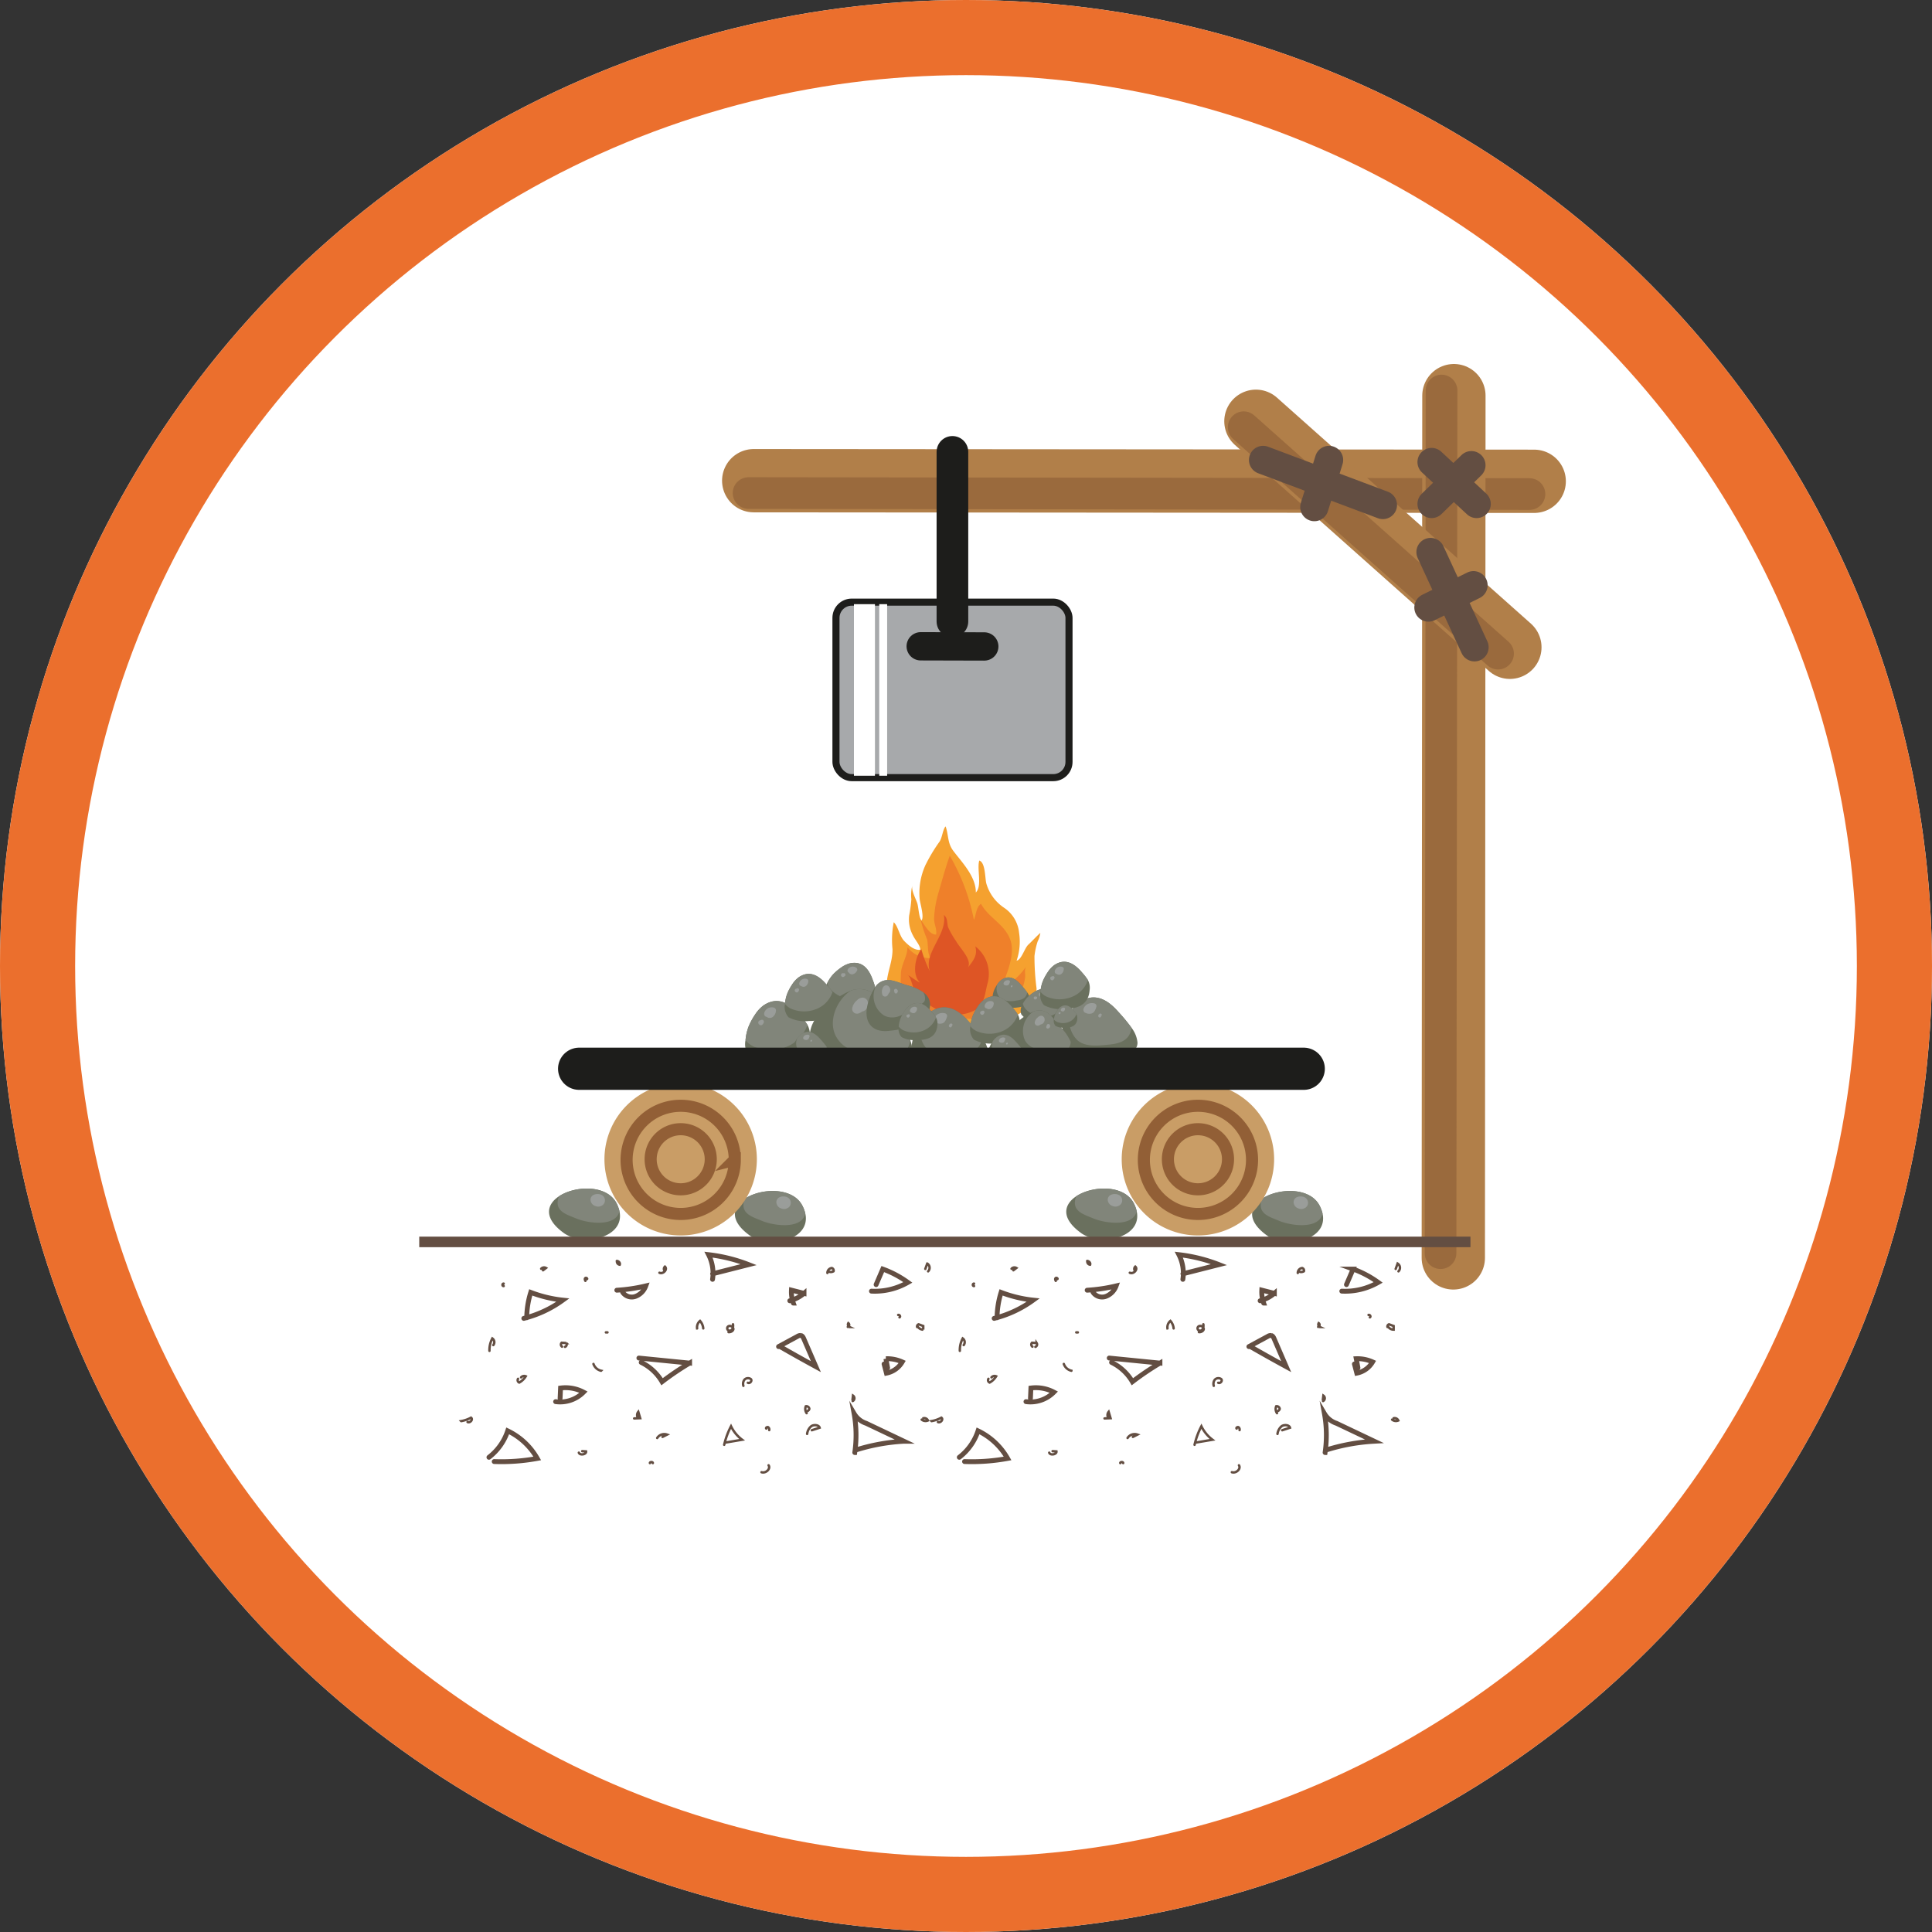 <svg xmlns="http://www.w3.org/2000/svg" width="180" height="180" viewBox="0 0 180 180">
  <rect x="0" y="0" width="180" height="180" fill="#333333" stroke="none"/>
  <g id="Grupo_963344" data-name="Grupo 963344" transform="translate(-8458 6423.385)">
    <g id="Elipse_5363" data-name="Elipse 5363" transform="translate(8458 -6423.385)" fill="#fff" stroke="#eb6f2d" stroke-width="7">
      <circle cx="90" cy="90" r="90" stroke="none"/>
      <circle cx="90" cy="90" r="86.5" fill="none"/>
    </g>
    <g id="Grupo_963339" data-name="Grupo 963339" transform="translate(7983.543 -7663.874)">
      <path id="Trazado_702060" data-name="Trazado 702060" d="M534.746,1403.174c-1.915-1.39-1.575-2.658-.436-3.411,1.522-1.009,4.471-1.1,5.365.654a3.057,3.057,0,0,1,.268.722c.556,2.5-3.387,3.349-5.2,2.035" transform="translate(-7.775 -47.819)" fill="#6a705e"/>
      <path id="Trazado_702061" data-name="Trazado 702061" d="M540.458,1401.139c-.3,1.5-2.926,1.158-4.052.682-.864-.365-1.928-.64-1.665-1.784a1.841,1.841,0,0,1,.085-.273c1.522-1.009,4.471-1.1,5.365.654a3.073,3.073,0,0,1,.267.722" transform="translate(-8.291 -47.819)" fill="#81857a"/>
      <path id="Trazado_702062" data-name="Trazado 702062" d="M539.748,1400.536a.645.645,0,0,0,.31.408,1.568,1.568,0,0,0,.224.086.672.672,0,0,0,.337,0c.061-.025.121-.049.18-.077a.554.554,0,0,0,.279-.486.565.565,0,0,0-.279-.486.772.772,0,0,0-.408-.1l-.064,0a.651.651,0,0,0-.312.089l.129-.055a.211.211,0,0,1-.05.016.5.5,0,0,0-.345.608" transform="translate(-10.259 -48.145)" fill="#9a9d9a"/>
      <path id="Trazado_702063" data-name="Trazado 702063" d="M563.2,1403.546c-1.915-1.39-1.575-2.658-.436-3.411,1.522-1.008,4.471-1.1,5.365.654a3.092,3.092,0,0,1,.268.722c.555,2.5-3.387,3.348-5.2,2.035" transform="translate(-18.911 -47.965)" fill="#6a705e"/>
      <path id="Trazado_702064" data-name="Trazado 702064" d="M568.908,1401.511c-.3,1.5-2.926,1.158-4.052.682-.864-.365-1.928-.64-1.665-1.784a1.857,1.857,0,0,1,.085-.273c1.522-1.008,4.471-1.1,5.365.654a3.059,3.059,0,0,1,.268.722" transform="translate(-19.427 -47.965)" fill="#81857a"/>
      <path id="Trazado_702065" data-name="Trazado 702065" d="M568.2,1400.907a.646.646,0,0,0,.31.408,1.606,1.606,0,0,0,.224.085.672.672,0,0,0,.337,0c.061-.025.121-.049.18-.077a.555.555,0,0,0,.279-.486.563.563,0,0,0-.279-.486.774.774,0,0,0-.408-.1l-.064,0a.666.666,0,0,0-.312.089l.13-.054a.266.266,0,0,1-.051.015.5.5,0,0,0-.345.609" transform="translate(-21.395 -48.291)" fill="#9a9d9a"/>
      <path id="Trazado_702066" data-name="Trazado 702066" d="M590.135,1362.59a9.007,9.007,0,0,0,4.863-.56c.7-.351,1.5-.434,2.173-.825.925-.536,1.883-1.2,1.872-2.513a22.713,22.713,0,0,1-.194-3.018,6.606,6.606,0,0,1,.3-1.371,2.322,2.322,0,0,0,.246-.784c-.372.331-.738.741-1.112,1.088s-.631,1.413-1.1,1.5a5.462,5.462,0,0,0,.232-2.6,3.18,3.18,0,0,0-1.427-2.349,4.083,4.083,0,0,1-1.626-2.245c-.132-.514-.078-1.949-.656-2.134-.241.8.291,2.384-.323,2.975.024-1.49-1.327-2.846-2.106-3.888-.547-.731-.421-1.454-.708-2.27-.261.269-.31,1.026-.559,1.412a15.512,15.512,0,0,0-1.328,2.213,6.3,6.3,0,0,0-.53,3.155c.049.423.439,1.649.175,1.985-.243-.246-.273-1.186-.389-1.57-.138-.458-.609-1.258-.461-1.717a3.554,3.554,0,0,0-.1,1.313,11.818,11.818,0,0,1-.2,1.491,3.116,3.116,0,0,0,.364,1.9c.172.375.655.888.674,1.308-.548.1-1.144-.438-1.52-.833-.438-.462-.54-1.341-.958-1.728a8.533,8.533,0,0,0-.116,2.511c.024,1.625-1,2.917-.279,4.513a5.922,5.922,0,0,0,4.793,3.045" transform="translate(-28.012 -26.115)" fill="#f5a12f"/>
      <path id="Trazado_702067" data-name="Trazado 702067" d="M595.3,1363.045c1.074.2,2.489-1.064,2.971-2.016a4.2,4.2,0,0,0,.537-1.576c.043-.424-.114-.778.151-1.117a6.278,6.278,0,0,1-2.355,2.122c-.026.032-.024.035.005.007.422-1.292,1.316-3.108.836-4.5-.526-1.524-2.056-2.078-2.739-3.392-.471.3-.439,1-.668,1.492a18.827,18.827,0,0,0-2.246-5.97c-.381,1.046-.7,2.216-1.011,3.311a9.864,9.864,0,0,0-.451,2.556c0,.523.28.962.187,1.473-.6.044-1.078-.915-1.436-1.376a12.027,12.027,0,0,0,.6,1.835c.128.567-.007,1.274.338,1.744a2.687,2.687,0,0,1-2.175-1.024c.039.789-.583,1.6-.61,2.505-.044,1.464-.108,2.121,1.084,2.9a8.073,8.073,0,0,0,3.61,1.063c.834.095,2.776.487,3.517-.031Z" transform="translate(-28.847 -27.877)" fill="#ef802a"/>
      <path id="Trazado_702068" data-name="Trazado 702068" d="M588.284,1362.738c.381.352.433,1.33.828,1.8a7.029,7.029,0,0,0,1.781,1.375,3.719,3.719,0,0,0,3.848.014c.724-.536.762-1.652.978-2.4a3.255,3.255,0,0,0-1.144-3.442c.234.795-.151,1.3-.684,1.971.408-.709-.732-1.789-1.1-2.444a8.72,8.72,0,0,1-.742-1.29c-.138-.407-.013-.856-.4-1.157.369,2.025-2.4,3.857-1.026,5.766a11.21,11.21,0,0,1-1.077-2.582c-.559.7-.9,2.355-.135,3.1-.413-.178-.75-.491-1.142-.705-.03-.036-.027-.038.008-.006" transform="translate(-29.253 -31.428)" fill="#de5525"/>
      <path id="Trazado_702069" data-name="Trazado 702069" d="M556.072,1389.991a7.1,7.1,0,1,1-7.1-7.1,7.1,7.1,0,0,1,7.1,7.1" transform="translate(-11.1 -41.497)" fill="#c99d66"/>
      <path id="Trazado_702070" data-name="Trazado 702070" d="M553.1,1391.352a2.8,2.8,0,1,0-2.8,2.8A2.8,2.8,0,0,0,553.1,1391.352Zm2.238.057a5.039,5.039,0,1,0-5.04,5.039A5.04,5.04,0,0,0,555.339,1391.409Z" transform="translate(-12.424 -42.858)" fill="none" stroke="#925f36" stroke-miterlimit="10" stroke-width="1.126"/>
      <path id="Trazado_702071" data-name="Trazado 702071" d="M613.931,1403.174c-1.915-1.39-1.575-2.658-.436-3.411,1.522-1.009,4.471-1.1,5.365.654a3.051,3.051,0,0,1,.268.722c.556,2.5-3.387,3.349-5.2,2.035" transform="translate(-38.769 -47.819)" fill="#6a705e"/>
      <path id="Trazado_702072" data-name="Trazado 702072" d="M619.643,1401.139c-.3,1.5-2.926,1.158-4.052.682-.864-.365-1.928-.64-1.665-1.784a1.841,1.841,0,0,1,.085-.273c1.522-1.009,4.471-1.1,5.365.654a3.065,3.065,0,0,1,.268.722" transform="translate(-39.285 -47.819)" fill="#81857a"/>
      <path id="Trazado_702073" data-name="Trazado 702073" d="M618.933,1400.536a.644.644,0,0,0,.31.408,1.558,1.558,0,0,0,.223.086.672.672,0,0,0,.337,0c.061-.025.121-.049.18-.077a.554.554,0,0,0,.279-.486.565.565,0,0,0-.279-.486.773.773,0,0,0-.408-.1l-.065,0a.653.653,0,0,0-.312.089l.13-.055a.229.229,0,0,1-.051.016.5.5,0,0,0-.346.608" transform="translate(-41.253 -48.145)" fill="#9a9d9a"/>
      <path id="Trazado_702074" data-name="Trazado 702074" d="M642.381,1403.546c-1.915-1.39-1.575-2.658-.436-3.411,1.522-1.008,4.471-1.1,5.365.654a3.06,3.06,0,0,1,.268.722c.556,2.5-3.387,3.348-5.2,2.035" transform="translate(-49.904 -47.965)" fill="#6a705e"/>
      <path id="Trazado_702075" data-name="Trazado 702075" d="M648.092,1401.511c-.3,1.5-2.926,1.158-4.052.682-.864-.365-1.928-.64-1.665-1.784a1.849,1.849,0,0,1,.085-.273c1.522-1.008,4.471-1.1,5.365.654a3.057,3.057,0,0,1,.268.722" transform="translate(-50.42 -47.965)" fill="#81857a"/>
      <path id="Trazado_702076" data-name="Trazado 702076" d="M647.383,1400.907a.644.644,0,0,0,.31.408,1.575,1.575,0,0,0,.224.085.672.672,0,0,0,.337,0c.06-.025.121-.049.18-.077a.554.554,0,0,0,.279-.486.563.563,0,0,0-.279-.486.775.775,0,0,0-.408-.1l-.065,0a.666.666,0,0,0-.311.089l.129-.054a.251.251,0,0,1-.051.015.5.5,0,0,0-.345.609" transform="translate(-52.388 -48.291)" fill="#9a9d9a"/>
      <path id="Trazado_702077" data-name="Trazado 702077" d="M635.258,1389.991a7.1,7.1,0,1,1-7.1-7.1,7.1,7.1,0,0,1,7.1,7.1" transform="translate(-42.094 -41.497)" fill="#c99d66"/>
      <path id="Trazado_702078" data-name="Trazado 702078" d="M632.285,1391.352a2.8,2.8,0,1,0-2.8,2.8A2.8,2.8,0,0,0,632.285,1391.352Zm2.238.057a5.039,5.039,0,1,0-5.04,5.039A5.039,5.039,0,0,0,634.523,1391.409Z" transform="translate(-43.417 -42.858)" fill="none" stroke="#925f36" stroke-miterlimit="10" stroke-width="1.126"/>
      <path id="Trazado_702079" data-name="Trazado 702079" d="M604.77,1368.779c.013.757-1.5.792-2,.789a2.26,2.26,0,0,1-1.274-.224c-.358-.267-.229-1.085-.069-1.455a3.087,3.087,0,0,1,.316-.553,1.613,1.613,0,0,1,.405-.414c.689-.44,1.276-.084,1.753.465a7.86,7.86,0,0,1,.6.73,1.3,1.3,0,0,1,.267.662" transform="translate(-34.344 -35.169)" fill="#6a705e"/>
      <path id="Trazado_702080" data-name="Trazado 702080" d="M604.759,1368.116c-.092.515-.423.7-1.045.763a1.952,1.952,0,0,1-1.423-.191,1.246,1.246,0,0,1-.3-1.353,1.62,1.62,0,0,1,.405-.413c.689-.441,1.276-.084,1.754.464a7.935,7.935,0,0,1,.6.73" transform="translate(-34.6 -35.168)" fill="#81857a"/>
      <path id="Trazado_702081" data-name="Trazado 702081" d="M603.327,1367.262c-.044-.044-.138-.02-.189,0a.313.313,0,0,0-.155.2.1.1,0,0,0,.051.12.368.368,0,0,0,.337.038c.111-.05.156-.193.19-.3a.126.126,0,0,0-.092-.156.455.455,0,0,0-.341.051c-.086.059-.194.195-.15.3a.126.126,0,0,0,.18.07.228.228,0,0,0,.085-.111.161.161,0,0,1,.039-.048c-.016.014.019-.01.019-.01-.017.009.026-.007.026-.007a.352.352,0,0,1,.107,0l-.127-.16a1.016,1.016,0,0,1-.039.12c0-.012-.015.026-.013.022l-.014.02c.007-.009.007-.009,0,0,.018-.019-.016.007.009,0-.013,0-.013,0,0,0h-.024c.018,0-.025,0-.025,0a.381.381,0,0,1-.054-.018l.051.12a.253.253,0,0,1,.074-.135c.028-.028.1-.076.057-.122" transform="translate(-35.012 -35.339)" fill="#9a9d9a"/>
      <path id="Trazado_702082" data-name="Trazado 702082" d="M604.135,1367.948a.212.212,0,0,0-.042.043.084.084,0,0,0-.009.076.064.064,0,0,0,.122,0l0-.006v0c-.007.016-.007.015,0,0l0-.018c0-.007,0,0,0,.011l0-.006c-.007.02-.005.013,0,.008l0,0,.016-.019a.061.061,0,0,0,0-.087.066.066,0,0,0-.09,0" transform="translate(-35.447 -35.641)" fill="#9a9d9a"/>
      <path id="Trazado_702083" data-name="Trazado 702083" d="M609.047,1371.166a1.865,1.865,0,0,1-.146.232c-.512.693-1.274.6-2.044.265a2.487,2.487,0,0,1-1.224-.818,1.113,1.113,0,0,1,.15-.982,2.713,2.713,0,0,1,.463-.63,3.708,3.708,0,0,1,.589-.458,1.853,1.853,0,0,1,.618-.266c.926-.167,1.371.484,1.611,1.3a3.915,3.915,0,0,1,.164.641,1.163,1.163,0,0,1-.18.721" transform="translate(-36.029 -35.857)" fill="#6a705e"/>
      <path id="Trazado_702084" data-name="Trazado 702084" d="M609.365,1370.445a1.974,1.974,0,0,1-1.292.641,2.332,2.332,0,0,1-1.759-.6,1.187,1.187,0,0,1-.394-.621,2.7,2.7,0,0,1,.462-.63,3.714,3.714,0,0,1,.589-.457,1.87,1.87,0,0,1,.618-.266c.926-.167,1.37.484,1.612,1.3a3.928,3.928,0,0,1,.164.641" transform="translate(-36.167 -35.857)" fill="#81857a"/>
      <path id="Trazado_702085" data-name="Trazado 702085" d="M608.84,1369.077c-.046-.133-.222-.126-.325-.066a.239.239,0,0,0-.081.286.284.284,0,0,0,.274.171.445.445,0,0,0,.327-.229.162.162,0,0,0-.024-.224.438.438,0,0,0-.375-.088c-.1.027-.259.13-.264.245a.151.151,0,0,0,.127.169.216.216,0,0,0,.167-.055l.035-.027.022-.015c-.018.009-.018.01,0,0s.046-.012.008,0c.018,0,.017,0,0,0l.028,0c.046.007-.029-.011.021.006a.507.507,0,0,1,.073.036c-.02-.082-.04-.164-.061-.246a.619.619,0,0,1-.083.113c.023-.024-.016.009-.022.013.032-.021,0,0-.013,0,.047-.016-.03-.005.026,0-.04,0,.023.01,0,0s.033.025,0,0c-.01-.008.02.029,0-.005.026.04.008.011,0,0-.016-.032,0,.023,0,0s0,.035,0,0c0,.012-.014.032-.009.025s0,0-.01.005c.032-.017-.008.006.039-.014a.272.272,0,0,0,.119-.066.04.04,0,0,0,.006-.039" transform="translate(-37.127 -36.026)" fill="#9a9d9a"/>
      <path id="Trazado_702086" data-name="Trazado 702086" d="M607.762,1369.648h-.01c.018,0-.009,0-.015,0l.031.013a.1.1,0,0,0-.1-.016.161.161,0,0,0-.028.016c.013-.007.016-.008.01-.006a.1.1,0,0,0-.043.031.154.154,0,0,0,.016.187.112.112,0,0,0,.13.037.322.322,0,0,0,.124-.083.115.115,0,0,0,.019-.118.109.109,0,0,0-.162-.046.1.1,0,0,0,0,.164h0l-.032-.043h0c0-.018,0-.035-.006-.053h0l.042-.07c.023-.01.03-.015.02-.011a.079.079,0,0,0-.03.017l-.019.014-.026.018c-.01.006-.007,0,.008,0l-.017.008.13.037-.015-.02c0-.007-.014-.027,0,0l0,.017a.107.107,0,0,0-.007-.03.12.12,0,0,0-.033-.044l.03.041,0-.005c0,.024,0,.048,0,.072.007-.021-.012.014,0,0a.089.089,0,0,0,.013-.087v0c0,.022-.007.044-.01.066a.1.1,0,0,0,.014-.022c0,.011,0,0,0,0a.048.048,0,0,0-.031-.077" transform="translate(-36.816 -36.307)" fill="#9a9d9a"/>
      <path id="Trazado_702087" data-name="Trazado 702087" d="M580.129,1367.916a2.488,2.488,0,0,1-.178.31c-.63.93-1.629.853-2.649.453a3.24,3.24,0,0,1-1.638-1,1.449,1.449,0,0,1,.142-1.286,3.51,3.51,0,0,1,.57-.845,4.807,4.807,0,0,1,.743-.627,2.454,2.454,0,0,1,.79-.379c1.2-.267,1.812.557,2.168,1.6a5.159,5.159,0,0,1,.247.827,1.518,1.518,0,0,1-.2.948" transform="translate(-24.285 -34.293)" fill="#6a705e"/>
      <path id="Trazado_702088" data-name="Trazado 702088" d="M580.482,1366.967a2.574,2.574,0,0,1-1.649.9,3.042,3.042,0,0,1-2.323-.692,1.55,1.55,0,0,1-.546-.789,3.509,3.509,0,0,1,.569-.845,4.876,4.876,0,0,1,.743-.627,2.456,2.456,0,0,1,.79-.379c1.2-.267,1.812.558,2.168,1.6a5.115,5.115,0,0,1,.247.826" transform="translate(-24.442 -34.293)" fill="#81857a"/>
      <path id="Trazado_702089" data-name="Trazado 702089" d="M579.689,1365.268c-.066-.171-.3-.152-.427-.069a.311.311,0,0,0-.091.377.37.37,0,0,0,.365.207.578.578,0,0,0,.415-.316.21.21,0,0,0-.043-.29.571.571,0,0,0-.494-.094c-.133.041-.33.182-.331.333a.2.2,0,0,0,.175.213.282.282,0,0,0,.214-.08c.014-.013.029-.024.043-.037l.029-.021c-.023.013-.023.013,0,0s.059-.018.01-.006c.023,0,.022,0,0,0l.037,0c.06.007-.038-.014.027.007a.633.633,0,0,1,.1.043l-.092-.317a.837.837,0,0,1-.1.151c.028-.032-.019.013-.027.019.04-.029,0,0-.017,0,.061-.023-.039-.006.032-.005-.052,0,.031.012,0,0s.044.032,0,0c-.014-.01.027.036,0-.007.036.05.01.015,0,0-.023-.04,0,.03,0,0s0,.046,0,0c0,.016-.017.043-.01.033s0,0-.013.008c.041-.024-.01.009.05-.02a.354.354,0,0,0,.152-.092.053.053,0,0,0,.005-.052" transform="translate(-25.663 -34.518)" fill="#9a9d9a"/>
      <path id="Trazado_702090" data-name="Trazado 702090" d="M578.309,1366.077H578.3c.022,0-.011,0-.019,0l.041.016a.13.13,0,0,0-.136-.015.217.217,0,0,0-.036.021c.017-.009.021-.012.013-.008a.135.135,0,0,0-.054.043.2.2,0,0,0,.03.242.146.146,0,0,0,.17.041.425.425,0,0,0,.158-.114.149.149,0,0,0,.018-.155.142.142,0,0,0-.214-.051.136.136,0,0,0,0,.214h0l-.043-.054h0l-.011-.069h0l.051-.094c.03-.015.038-.02.026-.015a.107.107,0,0,0-.038.024c-.007.007-.016.013-.024.019l-.032.024.01-.006-.022.012.171.042-.021-.025c-.006-.009-.019-.035,0,0l.006.022a.142.142,0,0,0-.011-.039.151.151,0,0,0-.044-.056l.041.052,0-.007c0,.031,0,.062,0,.094.007-.029-.015.019,0,0a.113.113,0,0,0,.012-.114l0,0-.009.087a.16.16,0,0,0,.016-.03c-.005.016,0,0,0,0a.063.063,0,0,0-.044-.1" transform="translate(-25.268 -34.909)" fill="#9a9d9a"/>
      <path id="Trazado_702091" data-name="Trazado 702091" d="M596.007,1375.5c.026,1.545-3.067,1.615-4.087,1.609a4.614,4.614,0,0,1-2.6-.458c-.731-.545-.468-2.213-.139-2.969a6.322,6.322,0,0,1,.644-1.127,3.317,3.317,0,0,1,.827-.844c1.4-.9,2.6-.172,3.577.948a16.11,16.11,0,0,1,1.232,1.49,2.66,2.66,0,0,1,.545,1.351" transform="translate(-29.487 -36.962)" fill="#6a705e"/>
      <path id="Trazado_702092" data-name="Trazado 702092" d="M595.984,1374.147c-.187,1.05-.863,1.438-2.131,1.556-.933.086-2.13.253-2.9-.39a2.539,2.539,0,0,1-.6-2.76,3.311,3.311,0,0,1,.827-.844c1.4-.9,2.6-.172,3.577.948a16.209,16.209,0,0,1,1.232,1.49" transform="translate(-30.009 -36.962)" fill="#81857a"/>
      <path id="Trazado_702093" data-name="Trazado 702093" d="M593.065,1372.4c-.091-.092-.282-.042-.386,0a.632.632,0,0,0-.316.4.213.213,0,0,0,.1.245.752.752,0,0,0,.689.077c.226-.1.319-.394.388-.6a.258.258,0,0,0-.187-.318.927.927,0,0,0-.7.1c-.176.12-.4.4-.3.616a.255.255,0,0,0,.366.143.464.464,0,0,0,.173-.227.322.322,0,0,1,.078-.1c-.032.029.039-.021.039-.021-.035.019.052-.013.052-.013a.717.717,0,0,1,.219,0l-.259-.327a2.183,2.183,0,0,1-.08.245c.01-.026-.03.051-.026.044a.376.376,0,0,1-.029.042c.015-.019.014-.018-.005,0,.038-.038-.034.015.019-.006-.027.006-.028.008,0,0a.324.324,0,0,1-.049,0c.038,0-.051-.01-.048-.009a.719.719,0,0,1-.113-.037l.1.245a.507.507,0,0,1,.15-.274c.057-.058.21-.155.117-.249" transform="translate(-30.85 -37.308)" fill="#9a9d9a"/>
      <path id="Trazado_702094" data-name="Trazado 702094" d="M594.712,1373.8a.462.462,0,0,0-.086.088.171.171,0,0,0-.016.154.131.131,0,0,0,.25,0l0-.011,0,0q-.022.05,0-.009l.006-.035c0-.013,0-.006,0,.022l0-.011c-.014.039-.011.027,0,.016s.02-.024-.007.007l.035-.039a.124.124,0,0,0,0-.177.137.137,0,0,0-.184,0" transform="translate(-31.736 -37.925)" fill="#9a9d9a"/>
      <path id="Trazado_702095" data-name="Trazado 702095" d="M618.871,1373.977c.026,1.545-3.067,1.615-4.087,1.609a4.613,4.613,0,0,1-2.6-.458c-.732-.545-.469-2.213-.14-2.969a6.3,6.3,0,0,1,.645-1.126,3.3,3.3,0,0,1,.826-.844c1.405-.9,2.6-.172,3.577.948a16.229,16.229,0,0,1,1.232,1.49,2.649,2.649,0,0,1,.545,1.35" transform="translate(-38.436 -36.367)" fill="#6a705e"/>
      <path id="Trazado_702096" data-name="Trazado 702096" d="M618.849,1372.626c-.187,1.05-.863,1.438-2.131,1.556-.934.087-2.129.253-2.9-.389a2.54,2.54,0,0,1-.6-2.761,3.313,3.313,0,0,1,.827-.844c1.4-.9,2.6-.172,3.577.948a16.117,16.117,0,0,1,1.232,1.49" transform="translate(-38.959 -36.367)" fill="#81857a"/>
      <path id="Trazado_702097" data-name="Trazado 702097" d="M615.93,1370.883c-.091-.092-.282-.043-.386,0a.635.635,0,0,0-.316.4.213.213,0,0,0,.1.245.752.752,0,0,0,.689.077c.226-.1.319-.393.388-.6a.258.258,0,0,0-.187-.318.927.927,0,0,0-.7.1c-.176.12-.4.4-.3.616a.255.255,0,0,0,.366.143.466.466,0,0,0,.172-.227.325.325,0,0,1,.078-.1c-.031.029.04-.021.04-.021-.036.019.052-.013.052-.013a.716.716,0,0,1,.219,0l-.259-.327a2.22,2.22,0,0,1-.08.245c.01-.025-.03.051-.026.044a.362.362,0,0,1-.029.042c.016-.019.014-.017-.005,0,.038-.038-.034.015.02-.007-.027.007-.027.009,0,.005a.341.341,0,0,1-.049,0c.038,0-.051-.01-.048-.01a.76.76,0,0,1-.113-.036l.1.245a.506.506,0,0,1,.15-.274c.057-.058.21-.155.117-.249" transform="translate(-39.799 -36.714)" fill="#9a9d9a"/>
      <path id="Trazado_702098" data-name="Trazado 702098" d="M617.577,1372.281a.45.45,0,0,0-.086.088.174.174,0,0,0-.017.155.131.131,0,0,0,.25,0l0-.011,0,0q-.022.05,0-.009c0-.012,0-.024,0-.035s0-.006,0,.022l0-.012c-.014.039-.012.027,0,.016s.02-.024-.007.007c.011-.013.023-.026.035-.039a.123.123,0,0,0,0-.177.136.136,0,0,0-.184,0" transform="translate(-40.685 -37.33)" fill="#9a9d9a"/>
      <path id="Trazado_702099" data-name="Trazado 702099" d="M581.39,1376.219c-1.9,1.056-4.49-.023-6.253-.895-2.245-1.11-2.4-3.142-.6-4.921a8.282,8.282,0,0,1,2.584-1.756,2.444,2.444,0,0,1,.425-.112c1.784-.279,2.546,1.326,3.553,2.432.068.074.136.15.2.226a7.388,7.388,0,0,1,1.336,2c.435,1.086.279,2.173-1.248,3.023" transform="translate(-23.402 -35.865)" fill="#6a705e"/>
      <path id="Trazado_702100" data-name="Trazado 702100" d="M584.018,1373.2a1.573,1.573,0,0,1-.119.615c-.38.934-.82.7-1.756.652-1.75-.092-3.852.338-4.948-1.442-.875-1.421-.049-3.479,1.305-4.373a2.444,2.444,0,0,1,.425-.112c1.784-.279,2.546,1.326,3.553,2.432q.1.111.2.226a7.413,7.413,0,0,1,1.336,2" transform="translate(-24.782 -35.865)" fill="#81857a"/>
      <path id="Trazado_702101" data-name="Trazado 702101" d="M580.71,1370.259a.134.134,0,0,1-.032-.007l.07.054c0,.086,0,.114.006.084a.1.1,0,0,0,.008-.062.331.331,0,0,0-.018-.089.313.313,0,0,0-.3-.224c-.282.021-.441.281-.566.506a.323.323,0,0,0,.276.48c.036,0,.032,0-.012,0,.026,0,.05.01.075.015.051.012.1.027.153.04a.936.936,0,0,0,.413.038.715.715,0,0,0,.478-.826.528.528,0,0,0-.486-.455.731.731,0,0,0-.511.224,1.3,1.3,0,0,0-.481.81.456.456,0,0,0,.595.438,1.134,1.134,0,0,0,.611-.48.4.4,0,0,0-.061-.476.407.407,0,0,0-.476-.061l-.065.027a.485.485,0,0,0-.114.082l-.09.077c-.09.075.043-.03-.008.007-.019.014-.039.027-.06.039s-.106.044.041-.013c-.067.026.116-.007.07-.007a.386.386,0,0,1,.38.376c-.007-.066-.026.132-.009.06.027-.109-.049.095,0,0,.018-.036.039-.071.06-.106s.05-.075.076-.111c-.092.124.019-.018.048-.049a.894.894,0,0,1,.093-.086c-.142.116.122-.037-.063.035.037-.015.1-.009-.054,0a.434.434,0,0,1-.145-.042.4.4,0,0,1-.1-.1c.045.065-.032-.1-.009-.016.007.029,0,.022-.007-.023q0,.041,0,.082c0,.048,0,.048,0,0a.315.315,0,0,1-.014.052c.069-.1.083-.125.043-.082a.17.17,0,0,1,.084-.052c-.036.009-.026.009.03,0a.6.6,0,0,1-.068,0c-.02,0-.124-.018-.035,0l-.1-.02a1.436,1.436,0,0,0-.288-.033l.276.481c.048-.1.1-.205.149-.3.008-.015.017-.029.026-.043q-.037.046-.009.015c-.011.012-.115.056-.058.039a.929.929,0,0,0,.115-.038.146.146,0,0,0,.053-.041c.01-.012.02-.025.029-.038-.015.021-.1.052-.056.047.117-.012.164-.2.03-.222" transform="translate(-25.937 -36.375)" fill="#9a9d9a"/>
      <path id="Trazado_702102" data-name="Trazado 702102" d="M582.686,1372.111v.011l.009-.069c-.007.047-.016.094-.022.142,0-.024.006-.048.01-.071a.18.18,0,0,1-.007.025c.009-.021.018-.042.027-.063-.008.018-.02.032-.028.049a.71.71,0,0,0-.043.128.218.218,0,0,0,.266.266.513.513,0,0,0,.135-.049.438.438,0,0,0,.125-.128.33.33,0,0,0,.045-.24.282.282,0,0,0-.076-.182.257.257,0,0,0-.364,0,.284.284,0,0,0-.075.182" transform="translate(-27.048 -37.177)" fill="#9a9d9a"/>
      <path id="Trazado_702103" data-name="Trazado 702103" d="M608.729,1376.572c-1.182.658-2.8-.015-3.9-.557-1.4-.692-1.492-1.957-.374-3.065a5.154,5.154,0,0,1,1.61-1.093,1.446,1.446,0,0,1,.265-.07c1.111-.174,1.586.825,2.213,1.514.043.046.085.094.127.141a4.614,4.614,0,0,1,.833,1.246,1.378,1.378,0,0,1-.777,1.883" transform="translate(-35.296 -37.143)" fill="#6a705e"/>
      <path id="Trazado_702104" data-name="Trazado 702104" d="M610.365,1374.69a.986.986,0,0,1-.074.384c-.237.581-.511.436-1.094.406-1.09-.057-2.4.211-3.082-.9a2.157,2.157,0,0,1,.813-2.723,1.448,1.448,0,0,1,.265-.07c1.111-.174,1.586.826,2.213,1.515.043.046.085.093.127.141a4.607,4.607,0,0,1,.833,1.247" transform="translate(-36.156 -37.143)" fill="#81857a"/>
      <path id="Trazado_702105" data-name="Trazado 702105" d="M608.306,1372.86l-.019-.005.044.034c0,.054,0,.071,0,.052a.054.054,0,0,0,.005-.038.208.208,0,0,0-.011-.055.2.2,0,0,0-.186-.14c-.176.013-.274.175-.352.315a.2.2,0,0,0,.172.3c.022,0,.02,0-.007,0l.047.01c.032.007.063.016.094.025a.59.59,0,0,0,.257.024.445.445,0,0,0,.3-.514.328.328,0,0,0-.3-.284.453.453,0,0,0-.319.139.81.81,0,0,0-.3.5.284.284,0,0,0,.37.273.707.707,0,0,0,.38-.3.246.246,0,0,0-.038-.3.253.253,0,0,0-.3-.038l-.04.017a.315.315,0,0,0-.071.05c-.018.017-.037.033-.056.048-.056.047.026-.018,0,0-.012.008-.024.017-.037.024s-.066.027.026-.008c-.041.016.072,0,.044,0a.24.24,0,0,1,.237.234c0-.041-.016.083,0,.038.016-.068-.03.059,0,0,.011-.022.024-.044.038-.066s.031-.047.047-.069c-.057.077.012-.012.03-.031a.571.571,0,0,1,.057-.053c-.088.072.077-.024-.039.022.023-.009.06-.006-.034,0a.271.271,0,0,1-.09-.027.232.232,0,0,1-.061-.062c.028.041-.02-.065-.005-.01,0,.019,0,.014,0-.014,0,.017,0,.034,0,.051s0,.03,0,0a.219.219,0,0,1-.009.033c.043-.061.051-.078.026-.052a.107.107,0,0,1,.053-.032c-.023,0-.016,0,.018,0a.242.242,0,0,1-.042,0c-.013,0-.077-.011-.022,0l-.064-.013a.891.891,0,0,0-.18-.021l.172.3c.029-.064.06-.128.093-.19a.246.246,0,0,1,.016-.027c-.016.019-.018.022-.005.009-.007.007-.072.035-.036.024a.609.609,0,0,0,.071-.023.1.1,0,0,0,.034-.026l.018-.024c-.01.013-.064.032-.035.03.073-.007.1-.123.019-.138" transform="translate(-36.875 -37.46)" fill="#9a9d9a"/>
      <path id="Trazado_702106" data-name="Trazado 702106" d="M609.535,1374.013v.006l.005-.043c0,.03-.01.058-.013.088,0-.015,0-.03.006-.044l0,.015.016-.039c0,.011-.012.02-.017.03a.384.384,0,0,0-.027.08.136.136,0,0,0,.165.166.318.318,0,0,0,.084-.03.279.279,0,0,0,.078-.08.2.2,0,0,0,.027-.15.171.171,0,0,0-.047-.113.159.159,0,0,0-.227,0,.177.177,0,0,0-.047.113" transform="translate(-37.567 -37.959)" fill="#9a9d9a"/>
      <path id="Trazado_702107" data-name="Trazado 702107" d="M587.616,1370.275c-.655,1.184-2.38,1.469-3.6,1.59-1.553.154-2.3-.869-1.941-2.4a5.153,5.153,0,0,1,.786-1.78,1.556,1.556,0,0,1,.188-.2c.85-.736,1.783-.139,2.679.113l.182.053a4.594,4.594,0,0,1,1.366.616,1.376,1.376,0,0,1,.338,2.008" transform="translate(-26.799 -35.327)" fill="#6a705e"/>
      <path id="Trazado_702108" data-name="Trazado 702108" d="M587.712,1368.266a.98.98,0,0,1,.14.365c.107.618-.2.641-.713.923-.954.529-1.923,1.45-3.09.871a2.158,2.158,0,0,1-.753-2.741,1.478,1.478,0,0,1,.188-.2c.85-.736,1.782-.14,2.679.112l.182.053a4.593,4.593,0,0,1,1.366.617" transform="translate(-27.234 -35.327)" fill="#81857a"/>
      <path id="Trazado_702109" data-name="Trazado 702109" d="M584.709,1368.233l-.019.007.055.005c.027.047.037.061.03.043s0-.015-.015-.036a.246.246,0,0,0-.039-.041.2.2,0,0,0-.232-.02.494.494,0,0,0-.132.454.2.2,0,0,0,.3.163c.02-.01.018-.01-.007,0,.015-.007.03-.011.045-.017l.094-.029a.584.584,0,0,0,.231-.116.445.445,0,0,0-.02-.594.329.329,0,0,0-.407-.08.457.457,0,0,0-.2.287.814.814,0,0,0,.013.587.284.284,0,0,0,.458.035.706.706,0,0,0,.164-.455.246.246,0,0,0-.189-.231.253.253,0,0,0-.271.125c.026-.037.018-.025-.025.036a.288.288,0,0,0-.033.081c-.007.023-.014.047-.022.07-.023.069.013-.03,0,.006l-.019.041c-.011.022-.041.058.018-.021-.027.036.059-.042.035-.027a.239.239,0,0,1,.324.073c-.025-.032.03.078.016.035-.022-.067.005.066,0,0a.612.612,0,0,1,0-.075c0-.028,0-.056,0-.084-.008.1,0-.016.009-.042a.611.611,0,0,1,.021-.076c-.037.108.052-.06-.022.04.015-.02.048-.036-.027.019a.266.266,0,0,1-.091.026.249.249,0,0,1-.084-.02c.045.019-.052-.045-.01-.006.013.013.01.01-.011-.01.01.014.02.028.029.042s.015.026,0,0a.187.187,0,0,1,.01.032c0-.074,0-.093,0-.058a.108.108,0,0,1,.027-.055c-.016.016-.011.013.016-.01a.293.293,0,0,1-.035.024c-.011.007-.071.032-.019.011l-.061.023a.94.94,0,0,0-.163.078l.3.163c-.008-.07-.016-.14-.021-.211a.26.26,0,0,1,0-.031q0,.036,0,.011c0,.01-.043.068-.018.04a.724.724,0,0,0,.047-.057.092.092,0,0,0,.015-.039c0-.01,0-.02,0-.029,0,.016-.037.061-.014.044.058-.045.022-.158-.057-.127" transform="translate(-27.725 -35.643)" fill="#9a9d9a"/>
      <path id="Trazado_702110" data-name="Trazado 702110" d="M586.242,1368.71l0,.006-.018-.039c.012.027.023.055.035.082l-.018-.04a.107.107,0,0,1,0,.015c0-.014,0-.028-.007-.042,0,.012,0,.023,0,.035a.417.417,0,0,0,.019.082.136.136,0,0,0,.228.052.3.3,0,0,0,.055-.071.256.256,0,0,0,.024-.108.2.2,0,0,0-.055-.142.18.18,0,0,0-.1-.072.163.163,0,0,0-.121.021.159.159,0,0,0-.071.1.172.172,0,0,0,.02.121" transform="translate(-28.456 -35.85)" fill="#9a9d9a"/>
      <path id="Trazado_702111" data-name="Trazado 702111" d="M569.429,1373.807a3.179,3.179,0,0,1-.071.46c-.331,1.427-1.581,1.8-3.01,1.792a4.23,4.23,0,0,1-2.462-.452,1.89,1.89,0,0,1-.429-1.632,4.584,4.584,0,0,1,.3-1.3,6.286,6.286,0,0,1,.61-1.111,3.191,3.191,0,0,1,.783-.832c1.331-.885,2.465-.17,3.389.934a6.712,6.712,0,0,1,.688.89,1.98,1.98,0,0,1,.206,1.246" transform="translate(-19.541 -36.584)" fill="#6a705e"/>
      <path id="Trazado_702112" data-name="Trazado 702112" d="M569.232,1372.561a3.354,3.354,0,0,1-1.583,1.871,3.963,3.963,0,0,1-3.149.247,2.024,2.024,0,0,1-1.033-.7,4.584,4.584,0,0,1,.3-1.3,6.289,6.289,0,0,1,.61-1.111,3.185,3.185,0,0,1,.783-.832c1.331-.885,2.465-.17,3.389.934a6.712,6.712,0,0,1,.688.89" transform="translate(-19.55 -36.584)" fill="#81857a"/>
      <path id="Trazado_702113" data-name="Trazado 702113" d="M566.995,1371.543c-.161-.177-.432-.046-.551.116a.406.406,0,0,0,.066.5.484.484,0,0,0,.542.081.757.757,0,0,0,.356-.579.273.273,0,0,0-.189-.332.741.741,0,0,0-.645.117c-.142.112-.315.377-.246.561a.258.258,0,0,0,.312.177.365.365,0,0,0,.223-.2c.012-.022.024-.043.036-.065l.025-.039c-.021.026-.022.028,0,0s.063-.05.01-.012c.027-.015.025-.015-.007,0a.3.3,0,0,1,.046-.014c.077-.02-.053,0,.036,0a.82.82,0,0,1,.139.006l-.261-.342a1.049,1.049,0,0,1-.055.232c.019-.052-.018.025-.024.035.035-.054,0,0-.019.014.064-.057-.05.012.037-.022-.064.024.043,0,0,0s.069.017,0,0c-.021-.005.051.031-.007-.007.067.044.019.013,0,0-.046-.038.02.035,0,0s.016.058,0,0c0,.021,0,.06,0,.045s0,.005-.012.016c.038-.049-.009.015.052-.047a.466.466,0,0,0,.141-.183.068.068,0,0,0-.018-.065" transform="translate(-20.664 -36.962)" fill="#9a9d9a"/>
      <path id="Trazado_702114" data-name="Trazado 702114" d="M565.638,1373.258l-.016.005c.028-.008-.015,0-.026,0h.058a.171.171,0,0,0-.173.046.349.349,0,0,0-.033.043c.017-.019.021-.024.012-.016a.181.181,0,0,0-.045.077.26.26,0,0,0,.15.281.191.191,0,0,0,.228-.03.57.57,0,0,0,.138-.212.2.2,0,0,0-.051-.2.185.185,0,0,0-.285.038.177.177,0,0,0,.105.258h0l-.078-.045h0l-.046-.079h0l.018-.137c.029-.033.036-.043.023-.031a.144.144,0,0,0-.035.047c-.006.011-.014.024-.021.035s-.018.03-.028.044-.008.012.01-.012l-.021.024.227-.03-.036-.02c-.012-.007-.041-.033,0,0l.018.024a.2.2,0,0,0-.032-.042.192.192,0,0,0-.08-.046l.074.043-.006-.007.047.113c0-.038-.009.03,0,0a.144.144,0,0,0-.038-.144l0,0,.029.11a.225.225,0,0,0,.007-.044c0,.022,0,0,0-.008a.082.082,0,0,0-.1-.1" transform="translate(-20.31 -37.707)" fill="#9a9d9a"/>
      <path id="Trazado_702115" data-name="Trazado 702115" d="M602.467,1372.264a2.516,2.516,0,0,1-.055.353c-.254,1.095-1.212,1.381-2.309,1.375a3.247,3.247,0,0,1-1.889-.346,1.451,1.451,0,0,1-.329-1.252,3.494,3.494,0,0,1,.228-.994,4.82,4.82,0,0,1,.468-.853,2.437,2.437,0,0,1,.6-.638c1.021-.679,1.891-.13,2.6.716a5.12,5.12,0,0,1,.527.683,1.517,1.517,0,0,1,.158.956" transform="translate(-33.018 -36.296)" fill="#6a705e"/>
      <path id="Trazado_702116" data-name="Trazado 702116" d="M602.316,1371.309a2.577,2.577,0,0,1-1.215,1.436,3.04,3.04,0,0,1-2.416.188,1.553,1.553,0,0,1-.792-.539,3.519,3.519,0,0,1,.227-.994,4.87,4.87,0,0,1,.469-.853,2.43,2.43,0,0,1,.6-.638c1.021-.679,1.891-.13,2.6.717a5.069,5.069,0,0,1,.528.682" transform="translate(-33.025 -36.296)" fill="#81857a"/>
      <path id="Trazado_702117" data-name="Trazado 702117" d="M600.6,1370.528c-.124-.136-.331-.036-.423.089a.313.313,0,0,0,.051.385.372.372,0,0,0,.416.061.579.579,0,0,0,.273-.444.211.211,0,0,0-.145-.255.574.574,0,0,0-.5.09c-.109.086-.242.289-.189.43a.2.2,0,0,0,.239.136.278.278,0,0,0,.171-.152l.028-.049c.006-.011.013-.021.019-.031-.016.02-.017.021,0,0s.049-.038.007-.01c.021-.011.019-.012-.005,0a.228.228,0,0,1,.036-.01c.058-.016-.041,0,.028,0a.637.637,0,0,1,.107.005l-.2-.263a.807.807,0,0,1-.043.178c.015-.04-.014.019-.019.027.027-.041,0,0-.014.011.049-.044-.039.009.028-.017-.049.019.033,0,0,0s.053.013,0,0c-.016,0,.039.024-.005-.006.051.034.015.01,0,0-.036-.03.015.027,0,0s.012.045,0,0c0,.016,0,.046,0,.035s0,0-.01.012c.03-.037-.007.012.04-.036a.36.36,0,0,0,.108-.141.052.052,0,0,0-.013-.05" transform="translate(-33.88 -36.586)" fill="#9a9d9a"/>
      <path id="Trazado_702118" data-name="Trazado 702118" d="M599.559,1371.843l-.013.005c.022-.007-.012,0-.019,0h.044a.13.13,0,0,0-.133.035c-.009.01-.017.022-.025.033.013-.014.016-.018.009-.012a.142.142,0,0,0-.035.06.2.2,0,0,0,.116.215.145.145,0,0,0,.174-.022.429.429,0,0,0,.107-.164.151.151,0,0,0-.039-.15.141.141,0,0,0-.218.029.135.135,0,0,0,.08.2h0l-.06-.034h0c-.012-.019-.024-.04-.035-.06h0c0-.035.009-.07.014-.105.022-.025.028-.033.018-.024a.122.122,0,0,0-.027.036c0,.009-.011.017-.016.027l-.021.034c-.009.013-.007.01.007-.009l-.016.018.174-.022a.246.246,0,0,1-.028-.016c-.008-.005-.031-.026,0,0l.014.018a.188.188,0,0,0-.024-.032.152.152,0,0,0-.062-.035l.058.033-.005-.006c.012.029.024.058.036.087,0-.03-.007.023,0,0a.113.113,0,0,0-.029-.111l0,0c.007.028.015.056.023.084a.227.227,0,0,0,0-.034c0,.017,0,0,0-.006a.063.063,0,0,0-.077-.077" transform="translate(-33.608 -37.158)" fill="#9a9d9a"/>
      <path id="Trazado_702119" data-name="Trazado 702119" d="M574.081,1368.84a2.493,2.493,0,0,1-.055.353c-.254,1.095-1.213,1.381-2.309,1.375a3.245,3.245,0,0,1-1.889-.346,1.45,1.45,0,0,1-.329-1.252,3.493,3.493,0,0,1,.228-.994,4.831,4.831,0,0,1,.468-.853,2.44,2.44,0,0,1,.6-.638c1.021-.679,1.891-.13,2.6.717a5.11,5.11,0,0,1,.528.682,1.516,1.516,0,0,1,.158.955" transform="translate(-21.907 -34.956)" fill="#6a705e"/>
      <path id="Trazado_702120" data-name="Trazado 702120" d="M573.93,1367.885a2.576,2.576,0,0,1-1.215,1.435,3.038,3.038,0,0,1-2.416.189,1.548,1.548,0,0,1-.792-.539,3.513,3.513,0,0,1,.227-.994,4.851,4.851,0,0,1,.469-.852,2.423,2.423,0,0,1,.6-.638c1.021-.679,1.891-.13,2.6.717a5.1,5.1,0,0,1,.528.682" transform="translate(-21.915 -34.956)" fill="#81857a"/>
      <path id="Trazado_702121" data-name="Trazado 702121" d="M572.214,1367.1c-.124-.136-.332-.036-.423.089a.313.313,0,0,0,.05.385.372.372,0,0,0,.416.062.58.58,0,0,0,.273-.444.211.211,0,0,0-.145-.256.571.571,0,0,0-.5.09c-.109.086-.242.288-.189.43a.2.2,0,0,0,.239.136.277.277,0,0,0,.171-.151l.028-.049c.006-.01.013-.021.019-.03-.016.02-.017.021,0,0s.049-.038.007-.01c.021-.011.019-.012-.005,0a.226.226,0,0,1,.036-.01c.058-.016-.041,0,.028,0a.6.6,0,0,1,.107.005l-.2-.263a.809.809,0,0,1-.043.178c.015-.04-.013.019-.019.027.027-.041,0,0-.014.011.049-.044-.038.008.028-.017-.049.019.033,0,0,0s.052.013,0,0c-.016,0,.039.024-.005-.005.051.034.015.01,0,0-.036-.03.015.027,0,0s.012.045,0,0a.262.262,0,0,1,0,.035c0-.01,0,0-.009.012.03-.037-.007.012.04-.036a.362.362,0,0,0,.108-.141.053.053,0,0,0-.013-.05" transform="translate(-22.769 -35.246)" fill="#9a9d9a"/>
      <path id="Trazado_702122" data-name="Trazado 702122" d="M571.173,1368.419l-.013.005c.022-.007-.012,0-.019,0h.044a.131.131,0,0,0-.133.035c-.009.01-.017.022-.025.033.013-.014.016-.018.009-.013a.139.139,0,0,0-.034.06.2.2,0,0,0,.115.215.145.145,0,0,0,.174-.023.421.421,0,0,0,.107-.163.148.148,0,0,0-.039-.15.14.14,0,0,0-.218.029.135.135,0,0,0,.08.2h0l-.06-.035h0l-.035-.06h0c0-.035.009-.069.014-.105.022-.024.028-.032.018-.024a.135.135,0,0,0-.027.037c0,.009-.011.018-.016.027l-.021.034c-.009.013-.007.01.007-.008l-.016.018.174-.023a.221.221,0,0,1-.028-.016c-.008,0-.031-.026,0,0l.014.018a.178.178,0,0,0-.024-.033.153.153,0,0,0-.062-.035l.058.033-.005-.007.036.087c0-.029-.007.023,0,0a.114.114,0,0,0-.029-.111l0,0,.022.084a.139.139,0,0,0,.006-.034c0,.018,0,0,0-.006a.063.063,0,0,0-.077-.077" transform="translate(-22.498 -35.818)" fill="#9a9d9a"/>
      <path id="Trazado_702123" data-name="Trazado 702123" d="M613.188,1366.985a2.6,2.6,0,0,1-.054.353c-.254,1.095-1.213,1.381-2.31,1.375a3.247,3.247,0,0,1-1.889-.346,1.451,1.451,0,0,1-.329-1.252,3.537,3.537,0,0,1,.227-.994,4.875,4.875,0,0,1,.469-.853,2.442,2.442,0,0,1,.6-.638c1.021-.679,1.891-.13,2.6.717a5.114,5.114,0,0,1,.527.682,1.517,1.517,0,0,1,.158.955" transform="translate(-37.214 -34.23)" fill="#6a705e"/>
      <path id="Trazado_702124" data-name="Trazado 702124" d="M613.038,1366.03a2.577,2.577,0,0,1-1.215,1.436,3.042,3.042,0,0,1-2.416.189,1.558,1.558,0,0,1-.793-.539,3.534,3.534,0,0,1,.228-.994,4.906,4.906,0,0,1,.468-.853,2.442,2.442,0,0,1,.6-.638c1.021-.679,1.891-.13,2.6.716a5.166,5.166,0,0,1,.528.683" transform="translate(-37.221 -34.23)" fill="#81857a"/>
      <path id="Trazado_702125" data-name="Trazado 702125" d="M611.321,1365.249c-.124-.136-.331-.036-.423.089a.311.311,0,0,0,.051.385.37.37,0,0,0,.416.062.578.578,0,0,0,.273-.444.21.21,0,0,0-.145-.255.57.57,0,0,0-.495.09c-.11.086-.242.288-.189.43a.2.2,0,0,0,.239.136.282.282,0,0,0,.172-.151c.008-.017.018-.033.027-.049s.013-.021.019-.031c-.016.02-.017.021,0,0s.049-.037.007-.009q.031-.016-.005,0a.255.255,0,0,1,.036-.01c.058-.016-.04,0,.028,0a.65.65,0,0,1,.107.005l-.2-.263a.808.808,0,0,1-.043.178c.015-.04-.013.02-.018.027.027-.041,0,0-.015.011.049-.044-.038.009.029-.017-.049.019.032,0,0,0s.053.014,0,0c-.016,0,.039.024-.005-.006.052.034.015.01,0,0-.036-.03.015.027,0,0s.012.045,0,0c0,.016,0,.046,0,.035s0,0-.01.012c.03-.037-.007.012.04-.036a.346.346,0,0,0,.108-.141.052.052,0,0,0-.013-.05" transform="translate(-38.076 -34.52)" fill="#9a9d9a"/>
      <path id="Trazado_702126" data-name="Trazado 702126" d="M610.28,1366.564l-.013,0c.021-.007-.012,0-.02,0h.044a.131.131,0,0,0-.133.035.312.312,0,0,0-.025.033c.012-.014.016-.018.009-.012a.137.137,0,0,0-.034.06.2.2,0,0,0,.115.215.145.145,0,0,0,.174-.023.419.419,0,0,0,.106-.163.149.149,0,0,0-.038-.151.142.142,0,0,0-.219.029.136.136,0,0,0,.081.2h0l-.06-.035h0l-.035-.06h0c0-.036.009-.071.014-.106.022-.025.028-.033.018-.024a.113.113,0,0,0-.027.036c0,.009-.011.018-.016.027l-.021.034c-.009.013-.007.01.007-.009l-.016.018.174-.022-.028-.016c-.009-.005-.031-.026,0,0l.014.018a.174.174,0,0,0-.024-.032.155.155,0,0,0-.062-.035l.058.033-.005-.006c.012.029.024.058.036.087,0-.029-.007.023,0,0a.112.112,0,0,0-.029-.11l0,0,.022.085a.182.182,0,0,0,.005-.034c0,.017,0,0,0-.005a.063.063,0,0,0-.077-.077" transform="translate(-37.805 -35.091)" fill="#9a9d9a"/>
      <path id="Trazado_702127" data-name="Trazado 702127" d="M590.511,1372.727a2.028,2.028,0,0,1-.042.277c-.2.859-.952,1.084-1.812,1.078a2.545,2.545,0,0,1-1.482-.271,1.14,1.14,0,0,1-.258-.982,2.754,2.754,0,0,1,.178-.78,3.805,3.805,0,0,1,.367-.669,1.931,1.931,0,0,1,.471-.5c.8-.533,1.484-.1,2.039.562a4.037,4.037,0,0,1,.414.535,1.192,1.192,0,0,1,.124.75" transform="translate(-28.726 -36.701)" fill="#6a705e"/>
      <path id="Trazado_702128" data-name="Trazado 702128" d="M590.393,1371.977a2.018,2.018,0,0,1-.953,1.126,2.382,2.382,0,0,1-1.9.148,1.216,1.216,0,0,1-.622-.423,2.753,2.753,0,0,1,.178-.78,3.819,3.819,0,0,1,.368-.669,1.919,1.919,0,0,1,.471-.5c.8-.533,1.484-.1,2.039.562a4.034,4.034,0,0,1,.414.536" transform="translate(-28.731 -36.701)" fill="#81857a"/>
      <path id="Trazado_702129" data-name="Trazado 702129" d="M589.047,1371.364c-.1-.107-.26-.028-.332.07a.245.245,0,0,0,.04.3.292.292,0,0,0,.326.049.455.455,0,0,0,.215-.349.166.166,0,0,0-.114-.2.447.447,0,0,0-.388.071c-.086.067-.19.226-.149.337a.155.155,0,0,0,.188.106.219.219,0,0,0,.134-.119c.007-.014.015-.026.022-.039l.015-.024c-.013.016-.013.016,0,0s.038-.03.006-.007c.016-.009.015-.009,0,0l.028-.008c.046-.012-.032,0,.022,0a.553.553,0,0,1,.084,0l-.157-.206a.674.674,0,0,1-.033.139c.012-.031-.011.015-.015.021.021-.033,0,0-.011.009.038-.034-.03.007.022-.013-.038.014.026,0,0,0s.041.01,0,0c-.013,0,.03.019,0,0,.04.027.012.008,0,0-.028-.022.011.021,0,0s.01.035,0,0c0,.013,0,.036,0,.027s0,0-.008.009c.024-.029,0,.009.031-.028a.281.281,0,0,0,.085-.11.041.041,0,0,0-.01-.039" transform="translate(-29.402 -36.929)" fill="#9a9d9a"/>
      <path id="Trazado_702130" data-name="Trazado 702130" d="M588.23,1372.4l-.01,0c.017-.005-.008,0-.015,0h.035a.1.1,0,0,0-.1.027.177.177,0,0,0-.019.026c.01-.011.012-.015.007-.01a.1.1,0,0,0-.027.046.157.157,0,0,0,.091.169.112.112,0,0,0,.136-.018.325.325,0,0,0,.083-.128.118.118,0,0,0-.03-.119.112.112,0,0,0-.172.023.107.107,0,0,0,.063.155h0l-.047-.028h0l-.027-.047h0l.011-.083c.017-.019.022-.026.014-.018a.1.1,0,0,0-.021.028c0,.007-.009.014-.013.021s-.01.018-.016.027,0,.007.006-.007l-.013.014.137-.017-.023-.012c-.007,0-.024-.02,0,0l.01.014a.106.106,0,0,0-.018-.025.117.117,0,0,0-.049-.028l.045.026,0,0,.029.068c0-.022-.005.018,0,0a.089.089,0,0,0-.023-.087l0,0,.017.066a.135.135,0,0,0,0-.026c0,.014,0,0,0,0a.05.05,0,0,0-.06-.06" transform="translate(-29.189 -37.377)" fill="#9a9d9a"/>
      <path id="Trazado_702131" data-name="Trazado 702131" d="M612.854,1372.256a1.222,1.222,0,0,1-.026.167c-.121.52-.576.655-1.1.652a1.538,1.538,0,0,1-.9-.165.689.689,0,0,1-.156-.594,1.665,1.665,0,0,1,.108-.472,2.277,2.277,0,0,1,.222-.4,1.166,1.166,0,0,1,.285-.3c.484-.322.9-.061,1.234.34a2.54,2.54,0,0,1,.25.324.724.724,0,0,1,.075.453" transform="translate(-38.028 -36.84)" fill="#6a705e"/>
      <path id="Trazado_702132" data-name="Trazado 702132" d="M612.782,1371.8a1.221,1.221,0,0,1-.576.681,1.44,1.44,0,0,1-1.146.089.735.735,0,0,1-.376-.255,1.664,1.664,0,0,1,.108-.472,2.325,2.325,0,0,1,.222-.4,1.167,1.167,0,0,1,.285-.3c.484-.322.9-.061,1.234.34a2.45,2.45,0,0,1,.25.324" transform="translate(-38.032 -36.84)" fill="#81857a"/>
      <path id="Trazado_702133" data-name="Trazado 702133" d="M611.968,1371.433c-.058-.065-.157-.017-.2.042a.148.148,0,0,0,.024.182.176.176,0,0,0,.2.03.275.275,0,0,0,.13-.211.1.1,0,0,0-.069-.121.271.271,0,0,0-.234.042c-.052.041-.115.138-.09.2a.094.094,0,0,0,.114.064.132.132,0,0,0,.081-.072.264.264,0,0,1,.013-.023l.009-.015c-.008.01-.008.01,0,0s.023-.018,0-.005c.01,0,.009-.005,0,0l.017-.005c.028-.007-.019,0,.013,0a.267.267,0,0,1,.051,0l-.095-.125a.4.4,0,0,1-.019.085c.007-.019-.007.009-.009.013.013-.02,0,0-.007.005.023-.021-.019,0,.013-.008-.023.008.015,0,0,0s.025.006,0,0c-.008,0,.018.011,0,0,.024.016.007,0,0,0s.007.013,0,0,.005.021,0,0c0,.007,0,.021,0,.016s0,0,0,.006c.014-.018,0,.006.019-.017a.162.162,0,0,0,.051-.067.024.024,0,0,0-.006-.024" transform="translate(-38.437 -36.978)" fill="#9a9d9a"/>
      <path id="Trazado_702134" data-name="Trazado 702134" d="M611.474,1372.057l-.006,0c.01,0-.005,0-.009,0h.021a.063.063,0,0,0-.063.017l-.012.016c.006-.007.008-.008,0-.006a.063.063,0,0,0-.017.029.1.1,0,0,0,.055.1.069.069,0,0,0,.083-.01.211.211,0,0,0,.051-.077.072.072,0,0,0-.018-.072.067.067,0,0,0-.1.014.064.064,0,0,0,.038.094h0l-.029-.016h0c-.006-.009-.012-.019-.017-.029h0c0-.016,0-.033.006-.05s.013-.016.008-.012a.057.057,0,0,0-.013.017.122.122,0,0,1-.007.013l-.01.016,0,0-.007.009.083-.01-.014-.008,0,0,.007.008a.108.108,0,0,0-.012-.015.067.067,0,0,0-.029-.016l.027.016,0,0,.017.041c0-.014,0,.011,0,0a.052.052,0,0,0-.014-.052h0l.01.039a.046.046,0,0,0,0-.016c0,.008,0,0,0,0a.03.03,0,0,0-.037-.036" transform="translate(-38.308 -37.249)" fill="#9a9d9a"/>
      <path id="Trazado_702135" data-name="Trazado 702135" d="M574.089,1377.115c.012.758-1.5.792-2,.789a2.258,2.258,0,0,1-1.274-.225c-.358-.267-.23-1.085-.069-1.455a3.1,3.1,0,0,1,.316-.553,1.6,1.6,0,0,1,.405-.413c.689-.441,1.276-.085,1.753.464a7.906,7.906,0,0,1,.6.73,1.3,1.3,0,0,1,.267.661" transform="translate(-22.336 -38.432)" fill="#6a705e"/>
      <path id="Trazado_702136" data-name="Trazado 702136" d="M574.078,1376.452c-.092.515-.423.7-1.045.763a1.951,1.951,0,0,1-1.423-.191,1.246,1.246,0,0,1-.3-1.354,1.621,1.621,0,0,1,.405-.413c.689-.44,1.276-.084,1.754.464a7.972,7.972,0,0,1,.6.73" transform="translate(-22.592 -38.431)" fill="#81857a"/>
      <path id="Trazado_702137" data-name="Trazado 702137" d="M572.647,1375.6c-.045-.045-.139-.021-.189,0a.311.311,0,0,0-.155.2.1.1,0,0,0,.051.121.371.371,0,0,0,.338.038c.111-.051.156-.193.191-.3a.127.127,0,0,0-.092-.156.455.455,0,0,0-.341.051c-.086.059-.194.195-.15.3a.125.125,0,0,0,.179.07.228.228,0,0,0,.085-.111.152.152,0,0,1,.039-.048c-.016.014.019-.01.019-.01-.017.009.026-.007.025-.006a.343.343,0,0,1,.108,0l-.127-.16a1.042,1.042,0,0,1-.039.12c0-.012-.015.026-.013.022l-.014.021c.007-.01.007-.009,0,0,.019-.02-.016.007.01,0-.013,0-.013,0,0,0h-.024c.019,0-.024,0-.024,0a.361.361,0,0,1-.055-.018l.051.12a.252.252,0,0,1,.074-.134c.027-.028.1-.076.057-.122" transform="translate(-23.004 -38.601)" fill="#9a9d9a"/>
      <path id="Trazado_702138" data-name="Trazado 702138" d="M573.454,1376.284a.234.234,0,0,0-.043.043.086.086,0,0,0-.008.076.064.064,0,0,0,.122,0l0-.005v0l0,0,0-.018c0-.007,0,0,0,.011l0-.006c-.007.02-.006.014,0,.008l0,0a.161.161,0,0,1,.017-.019.061.061,0,0,0,0-.087.067.067,0,0,0-.091,0" transform="translate(-23.438 -38.904)" fill="#9a9d9a"/>
      <path id="Trazado_702139" data-name="Trazado 702139" d="M604.051,1377.543c.012.757-1.5.792-2,.789a2.26,2.26,0,0,1-1.274-.224c-.359-.267-.229-1.085-.069-1.455a3.088,3.088,0,0,1,.316-.552,1.6,1.6,0,0,1,.405-.413c.689-.441,1.276-.084,1.753.464a7.825,7.825,0,0,1,.6.73,1.3,1.3,0,0,1,.267.662" transform="translate(-34.063 -38.599)" fill="#6a705e"/>
      <path id="Trazado_702140" data-name="Trazado 702140" d="M604.039,1376.881c-.092.515-.424.7-1.045.762a1.952,1.952,0,0,1-1.423-.19,1.245,1.245,0,0,1-.3-1.354,1.62,1.62,0,0,1,.405-.413c.689-.44,1.276-.084,1.753.464a7.825,7.825,0,0,1,.6.73" transform="translate(-34.319 -38.599)" fill="#81857a"/>
      <path id="Trazado_702141" data-name="Trazado 702141" d="M602.608,1376.026c-.045-.045-.138-.021-.189,0a.313.313,0,0,0-.155.2.1.1,0,0,0,.051.12.369.369,0,0,0,.338.038c.111-.051.156-.193.191-.3a.127.127,0,0,0-.092-.156.456.456,0,0,0-.341.051c-.086.059-.194.194-.15.3a.125.125,0,0,0,.18.071.232.232,0,0,0,.085-.111.146.146,0,0,1,.038-.048c-.016.014.019-.01.019-.01-.018.009.026-.007.026-.007a.33.33,0,0,1,.107,0l-.127-.16a1.094,1.094,0,0,1-.039.12c0-.012-.015.026-.013.022l-.014.02c.007-.009.007-.009,0,0,.019-.019-.016.007.01,0-.013,0-.013,0,0,0h-.024c.018,0-.025,0-.025,0a.373.373,0,0,1-.054-.018c.016.04.034.08.05.12a.253.253,0,0,1,.074-.134c.027-.028.1-.076.057-.122" transform="translate(-34.731 -38.769)" fill="#9a9d9a"/>
      <path id="Trazado_702142" data-name="Trazado 702142" d="M603.415,1376.712a.238.238,0,0,0-.043.044.086.086,0,0,0-.008.076.065.065,0,0,0,.122,0l0-.006v0l0,0,0-.018c0-.006,0,0,0,.011l0-.006c-.007.019-.006.013,0,.008s.009-.011,0,0l.017-.019a.061.061,0,0,0,0-.087.068.068,0,0,0-.09,0" transform="translate(-35.165 -39.071)" fill="#9a9d9a"/>
      <path id="Trazado_702143" data-name="Trazado 702143" d="M561.332,1419.715q-.08-.427-.161-.855a3.424,3.424,0,0,1,1.524.3,2.195,2.195,0,0,1-1.473,1.046q-.111-.426-.221-.853m-30.182,3.2.042-.962a3.578,3.578,0,0,1,2.141.386,3.066,3.066,0,0,1-2.6.883m5.7-10.382a15.819,15.819,0,0,0,2.7-.4,1.631,1.631,0,0,1-.9.952,1.033,1.033,0,0,1-1.256-.36m15.9,1.008a3.128,3.128,0,0,1-.175-1.208l1.173.3a3.28,3.28,0,0,1-1.327.692m-24.509,1.582a8.187,8.187,0,0,1,.375-2.363,11.9,11.9,0,0,0,2.99.721,10.551,10.551,0,0,1-3.635,1.7m-3.25,12.942a5.125,5.125,0,0,0,1.749-2.462,6.308,6.308,0,0,1,2.754,2.57,18.4,18.4,0,0,1-4.012.29m26.585-10.738q1.677.966,3.385,1.895l-1.137-2.626c-.051-.118-.125-.253-.271-.278a.5.5,0,0,0-.307.085l-1.762.952m7.1,9.869a11.237,11.237,0,0,0-.063-3.628,2.052,2.052,0,0,0,1.13.907l3.517,1.67a18.269,18.269,0,0,0-4.486.815m-13.349-15.9a3.81,3.81,0,0,0-.371-2.3,14.988,14.988,0,0,1,3.739.929l-3.362.853m-6.868,7.851,4.726.471a26.829,26.829,0,0,0-2.566,1.736,4.557,4.557,0,0,0-1.943-1.8m21.884-7.249.622-1.448a9.378,9.378,0,0,1,2.338,1.243,6.185,6.185,0,0,1-3.394.815" transform="translate(-4.178 -51.783)" fill="none" stroke="#634e42" stroke-linecap="round" stroke-miterlimit="10" stroke-width="0.451"/>
      <path id="Trazado_702144" data-name="Trazado 702144" d="M548.37,1425.741c-.083-.066.083-.177.177-.122a.267.267,0,0,1,.094.265m-11.115,3.073c-.012-.124.281-.125.27,0m-3.355-18.83c.19.012.334.2.273.346a.294.294,0,0,1-.258-.35m28.727.745c.06-.166.12-.333.18-.5a.464.464,0,0,1,.081.724m-2.664,4.286c.117-.065.011-.255-.123-.223m-12.075,14.009c.215.32-.251.774-.66.643m-2.657-13.782c.047.259-.055.646-.36.592a.22.22,0,0,1-.052-.415.33.33,0,0,1,.448.252c0,.181-.236.325-.45.3m-11.878,3.6a.978.978,0,0,1-.708-.632m-4.869-8.871a.357.357,0,0,1,.448-.071l-.278.214m-7.62,14.052a3.11,3.11,0,0,0,.912-.319c.214.155-.07.512-.322.405m10.683,2.714.358.023c.044.285-.576.4-.672.118m32.1-3.208a.367.367,0,0,1,.422.21.553.553,0,0,1-.579-.082m-.428-8.626a.21.21,0,0,1,.141-.253l.431.159,0,.336a.6.6,0,0,1-.561-.369m-6.031,6.9.046-.382a.294.294,0,0,1-.028.505m-4.293,1.131a.679.679,0,0,1-.075-.643.278.278,0,0,1,.327.237.283.283,0,0,1-.344.217m.138,2.12a1.123,1.123,0,0,1,.386-.717c.246-.17.711-.123.78.139l-.725.236m-23.273-7.785a.242.242,0,0,1-.038-.366l.43.025a.24.24,0,0,1-.116.358m-7.04.371a2.319,2.319,0,0,1,.269-1.156.43.43,0,0,1,.091.62m.965-5.5c-.148.01-.148-.237,0-.227m1.623,8.733a.388.388,0,0,1,.435-.1,1.6,1.6,0,0,1-.607.585.238.238,0,0,1-.11-.35m11.126,3.557a.478.478,0,0,1,.075-.48l.176.591-.559.023m2.145,1.823a.783.783,0,0,1,.92-.316l-.425.214m7.535-4.756a.631.631,0,0,1,.094-.568.457.457,0,0,1,.6-.061c.151.15-.077.44-.279.341m9.476-5.19a.256.256,0,0,1-.115-.363.2.2,0,0,1-.047.349m-1.9-5.023a.453.453,0,0,1,.413-.46.242.242,0,0,1,.158.3.522.522,0,0,1-.418.044m-15.36-.137a.292.292,0,0,1,.068-.339c.278.246-.153.727-.511.57m-6.9.755c-.044-.085-.083-.2,0-.263s.237.077.131.105m10.278,4.59a.771.771,0,0,1,.274-.7,1.234,1.234,0,0,1,.3.7m-9.072.37h.147m10.874,10.471a7.229,7.229,0,0,1,.637-1.725,3.436,3.436,0,0,0,1.032,1.255l-1.574.266" transform="translate(-2.517 -52.156)" fill="none" stroke="#634e42" stroke-linecap="round" stroke-miterlimit="10" stroke-width="0.225"/>
      <path id="Trazado_702145" data-name="Trazado 702145" d="M633.337,1419.715q-.08-.427-.161-.855a3.424,3.424,0,0,1,1.524.3,2.195,2.195,0,0,1-1.473,1.046q-.111-.426-.222-.853m-30.182,3.2.042-.962a3.578,3.578,0,0,1,2.141.386,3.066,3.066,0,0,1-2.6.883m5.7-10.382a15.82,15.82,0,0,0,2.7-.4,1.631,1.631,0,0,1-.9.952,1.033,1.033,0,0,1-1.256-.36m15.9,1.008a3.126,3.126,0,0,1-.175-1.208l1.173.3a3.28,3.28,0,0,1-1.327.692m-24.509,1.582a8.183,8.183,0,0,1,.375-2.363,11.9,11.9,0,0,0,2.99.721,10.551,10.551,0,0,1-3.635,1.7m-3.25,12.942a5.117,5.117,0,0,0,1.748-2.462,6.307,6.307,0,0,1,2.754,2.57,18.4,18.4,0,0,1-4.012.29m26.585-10.738q1.677.966,3.384,1.895l-1.136-2.626c-.051-.118-.125-.253-.272-.278a.5.5,0,0,0-.307.085l-1.762.952m7.1,9.869a11.24,11.24,0,0,0-.063-3.628,2.052,2.052,0,0,0,1.13.907l3.517,1.67a18.27,18.27,0,0,0-4.486.815m-13.349-15.9a3.81,3.81,0,0,0-.371-2.3,14.987,14.987,0,0,1,3.739.929l-3.362.853m-6.867,7.851,4.726.471a26.852,26.852,0,0,0-2.566,1.736,4.557,4.557,0,0,0-1.943-1.8m21.884-7.249.622-1.448a9.391,9.391,0,0,1,2.339,1.243,6.188,6.188,0,0,1-3.394.815" transform="translate(-32.361 -51.783)" fill="none" stroke="#634e42" stroke-linecap="round" stroke-miterlimit="10" stroke-width="0.451"/>
      <path id="Trazado_702146" data-name="Trazado 702146" d="M620.375,1425.741c-.083-.066.083-.177.177-.122a.267.267,0,0,1,.094.265m-11.115,3.073c-.012-.124.281-.125.27,0m-3.355-18.83c.19.012.334.2.273.346a.294.294,0,0,1-.257-.35m28.727.745c.06-.166.12-.333.18-.5a.464.464,0,0,1,.081.724m-2.664,4.286c.117-.065.011-.255-.124-.223m-12.075,14.009c.215.32-.251.774-.66.643m-2.657-13.782c.047.259-.055.646-.36.592a.22.22,0,0,1-.052-.415.329.329,0,0,1,.448.252c0,.181-.235.325-.45.3m-11.878,3.6a.977.977,0,0,1-.708-.632m-4.869-8.871a.357.357,0,0,1,.448-.071l-.277.214m-7.62,14.052a3.11,3.11,0,0,0,.912-.319c.214.155-.07.512-.322.405m10.683,2.714.358.023c.044.285-.576.4-.672.118m32.1-3.208a.366.366,0,0,1,.422.21.552.552,0,0,1-.578-.082m-.428-8.626a.21.21,0,0,1,.141-.253l.431.159,0,.336a.6.6,0,0,1-.561-.369m-6.031,6.9.046-.382a.294.294,0,0,1-.028.505m-4.293,1.131a.677.677,0,0,1-.074-.643.277.277,0,0,1,.326.237.283.283,0,0,1-.344.217m.138,2.12a1.123,1.123,0,0,1,.386-.717c.246-.17.711-.123.78.139l-.725.236m-23.273-7.785a.242.242,0,0,1-.038-.366l.43.025a.24.24,0,0,1-.115.358m-7.04.371a2.318,2.318,0,0,1,.268-1.156.43.43,0,0,1,.091.62m.965-5.5c-.148.01-.148-.237,0-.227m1.624,8.733a.387.387,0,0,1,.434-.1,1.6,1.6,0,0,1-.607.585.238.238,0,0,1-.11-.35m11.126,3.557a.477.477,0,0,1,.075-.48q.089.3.176.591l-.559.023m2.145,1.823a.783.783,0,0,1,.92-.316l-.425.214m7.535-4.756a.631.631,0,0,1,.094-.568.458.458,0,0,1,.6-.061c.15.15-.078.44-.28.341m9.476-5.19a.256.256,0,0,1-.115-.363.2.2,0,0,1-.047.349m-1.9-5.023a.453.453,0,0,1,.413-.46.242.242,0,0,1,.158.3.522.522,0,0,1-.418.044m-15.36-.137a.292.292,0,0,1,.068-.339c.278.246-.153.727-.511.57m-6.9.755c-.044-.085-.083-.2,0-.263s.237.077.131.105m10.278,4.59a.771.771,0,0,1,.274-.7,1.234,1.234,0,0,1,.3.7m-9.072.37h.147m10.874,10.471a7.227,7.227,0,0,1,.637-1.725,3.436,3.436,0,0,0,1.032,1.255l-1.574.266" transform="translate(-30.7 -52.156)" fill="none" stroke="#634e42" stroke-linecap="round" stroke-miterlimit="10" stroke-width="0.225"/>
      <line id="Línea_202" data-name="Línea 202" x2="72.718" y2="0.056" transform="translate(544.678 1285.274)" fill="none" stroke="#b17f49" stroke-linecap="round" stroke-miterlimit="10" stroke-width="5.897"/>
      <line id="Línea_203" data-name="Línea 203" x2="72.755" y2="0.093" transform="translate(544.199 1286.426)" fill="none" stroke="#9a6a3d" stroke-linecap="round" stroke-miterlimit="10" stroke-width="2.949"/>
      <line id="Línea_204" data-name="Línea 204" x1="0.056" y2="80.335" transform="translate(609.858 1277.35)" fill="none" stroke="#b17f49" stroke-linecap="round" stroke-miterlimit="10" stroke-width="5.897"/>
      <line id="Línea_205" data-name="Línea 205" x1="0.093" y2="80.372" transform="translate(608.669 1276.872)" fill="none" stroke="#9a6a3d" stroke-linecap="round" stroke-miterlimit="10" stroke-width="2.949"/>
      <line id="Línea_206" data-name="Línea 206" x2="97.939" transform="translate(513.517 1356.195)" fill="none" stroke="#634e42" stroke-miterlimit="10" stroke-width="0.983"/>
      <line id="Línea_207" data-name="Línea 207" x2="67.511" transform="translate(528.413 1340.063)" fill="none" stroke="#1d1d1b" stroke-linecap="round" stroke-miterlimit="10" stroke-width="3.931"/>
      <line id="Línea_208" data-name="Línea 208" x2="23.661" y2="21.057" transform="translate(591.468 1279.738)" fill="none" stroke="#b17f49" stroke-linecap="round" stroke-miterlimit="10" stroke-width="5.897"/>
      <line id="Línea_209" data-name="Línea 209" x2="23.698" y2="21.094" transform="translate(590.33 1280.292)" fill="none" stroke="#9a6a3d" stroke-linecap="round" stroke-miterlimit="10" stroke-width="2.949"/>
      <path id="Trazado_702147" data-name="Trazado 702147" d="M598.131,1325.621H578.2a.892.892,0,0,1-.892-.892v-14.568a.892.892,0,0,1,.892-.892h19.928a.892.892,0,0,1,.892.892v14.568a.892.892,0,0,1-.892.892" transform="translate(-24.969 -12.681)" fill="#a7a9ab"/>
      <rect id="Rectángulo_337970" data-name="Rectángulo 337970" width="21.712" height="16.351" rx="1.465" transform="translate(552.342 1296.589)" fill="none" stroke="#1d1d1b" stroke-miterlimit="10" stroke-width="0.66"/>
      <rect id="Rectángulo_337971" data-name="Rectángulo 337971" width="1.957" height="15.984" transform="translate(554.017 1296.778)" fill="#fff"/>
      <rect id="Rectángulo_337972" data-name="Rectángulo 337972" width="0.735" height="15.984" transform="translate(556.375 1296.778)" fill="#fff"/>
      <line id="Línea_210" data-name="Línea 210" x2="5.923" y2="0.015" transform="translate(560.237 1300.703)" fill="none" stroke="#1d1d1b" stroke-linecap="round" stroke-miterlimit="10" stroke-width="2.638"/>
      <line id="Línea_211" data-name="Línea 211" y1="15.802" transform="translate(563.192 1282.589)" fill="none" stroke="#1d1d1b" stroke-linecap="round" stroke-miterlimit="10" stroke-width="2.949"/>
      <path id="Trazado_702148" data-name="Trazado 702148" d="M658.4,1291.6l3.705-3.606m-3.705-.293,4.193,3.9m-4.485,9.65,4.192-2.073m-4-3.093,4.095,8.869M642.7,1287.506l11.159,4.191m-5.017-4.191-1.365,4.386" transform="translate(-50.563 -4.162)" fill="none" stroke="#634e42" stroke-linecap="round" stroke-miterlimit="10" stroke-width="2.638"/>
    </g>
  </g>
</svg>
